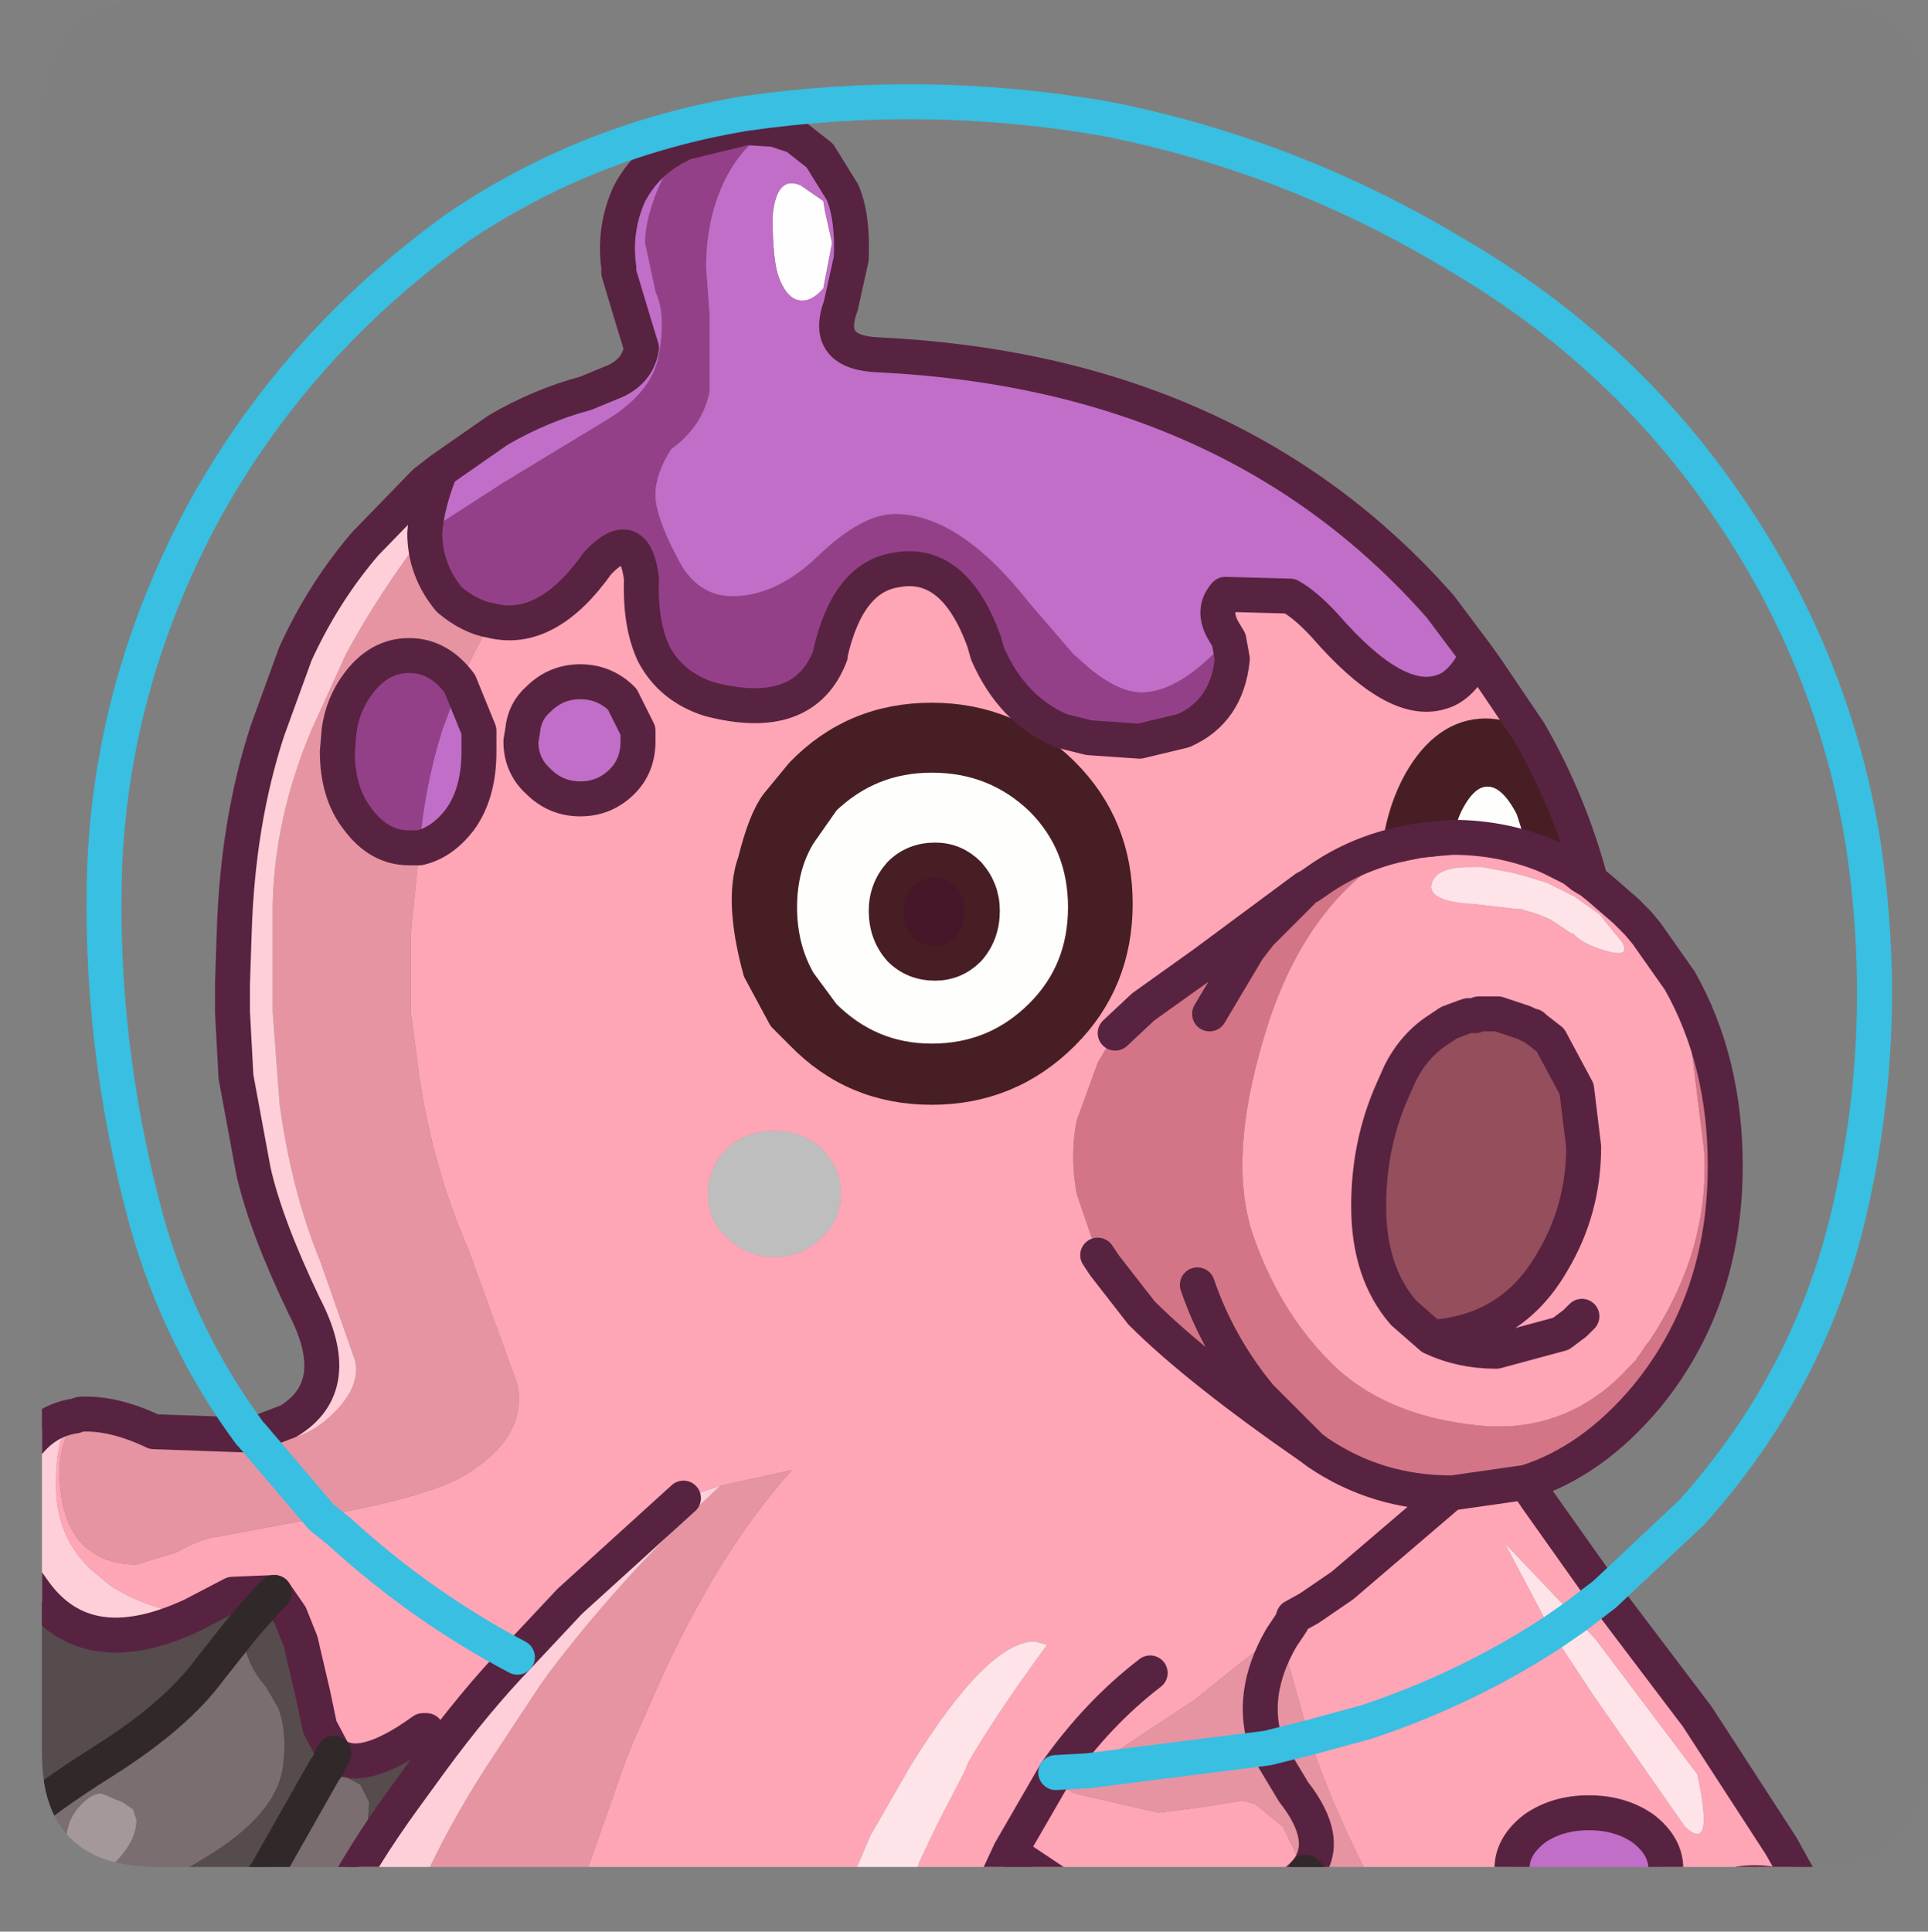 <?xml version="1.0" encoding="UTF-8" standalone="no"?>
<svg xmlns:ffdec="https://www.free-decompiler.com/flash" xmlns:xlink="http://www.w3.org/1999/xlink" ffdec:objectType="frame" height="55.25px" width="55.15px" xmlns="http://www.w3.org/2000/svg">
  <rect width="100%" height="100%" fill="#808080" stroke="none"/>
  <g transform="matrix(1.0, 0.0, 0.0, 1.0, 1.2, 0.0)">
    <clipPath id="clipPath0" transform="matrix(1.0, 0.0, 0.0, 1.0, 0.0, 0.0)">
      <path d="M50.5 0.0 Q53.95 0.0 53.95 3.3 L53.95 50.15 Q53.95 53.4 50.5 53.4 L3.3 53.4 Q0.0 53.4 0.0 50.15 L0.0 3.3 Q0.0 0.0 3.3 0.0 L50.5 0.0" fill="#000000" fill-rule="evenodd" stroke="none"/>
    </clipPath>
    <g clip-path="url(#clipPath0)">
      <use ffdec:characterId="2" height="52.85" transform="matrix(1.0, 0.0, 0.0, 1.0, -1.2, 2.4)" width="54.1" xlink:href="#shape1"/>
    </g>
    <use ffdec:characterId="3" height="53.4" transform="matrix(1.0, 0.0, 0.0, 1.0, 0.0, 0.0)" width="53.95" xlink:href="#shape2"/>
  </g>
  <defs>
    <g id="shape1" transform="matrix(1.0, 0.0, 0.0, 1.0, 1.2, -2.4)">
      <path d="M22.4 6.05 L22.6 6.95 22.35 8.25 Q22.05 8.6 21.75 8.6 21.3 8.6 21.05 7.85 20.9 7.35 20.9 6.2 21.0 5.0 21.7 5.3 L22.35 5.75 22.4 6.05" fill="#ffffff" fill-rule="evenodd" stroke="none"/>
      <path d="M43.1 24.5 L42.65 23.1 Q42.1 22.0 41.35 22.0 40.6 22.0 40.1 23.1 L39.75 24.0 39.35 24.05 38.85 24.15 Q39.0 23.15 39.45 22.35 40.2 21.05 41.3 21.05 42.35 21.05 43.1 22.35 43.7 23.45 43.8 24.85 L43.6 24.75 43.1 24.5 M21.65 23.85 Q21.1 24.75 21.1 25.95 21.1 27.15 21.65 28.1 L22.35 29.05 Q23.65 30.35 25.45 30.35 27.3 30.35 28.6 29.05 29.85 27.8 29.85 25.95 29.85 24.1 28.6 22.85 27.3 21.6 25.45 21.6 23.65 21.6 22.35 22.85 L21.65 23.85 M21.05 23.0 L21.75 22.15 Q23.25 20.6 25.45 20.6 27.65 20.6 29.2 22.15 30.7 23.65 30.7 25.85 30.7 28.05 29.2 29.55 27.65 31.1 25.45 31.1 23.25 31.1 21.75 29.55 L21.25 29.05 20.55 27.75 Q20.0 25.75 20.4 24.65 20.7 23.45 21.05 23.0 M26.5 25.0 Q26.9 25.45 26.9 26.05 26.9 26.7 26.5 27.15 26.1 27.55 25.55 27.55 24.95 27.55 24.55 27.15 24.15 26.7 24.15 26.05 24.15 25.45 24.55 25.0 24.95 24.6 25.55 24.6 26.1 24.6 26.5 25.0" fill="#461729" fill-rule="evenodd" stroke="none"/>
      <path d="M41.05 18.75 L41.3 19.1 42.55 20.95 Q43.7 22.95 44.3 25.2 L44.55 25.4 45.3 26.05 45.6 26.35 45.65 26.4 45.9 26.7 46.85 28.05 47.05 28.9 47.55 32.95 Q47.7 35.8 45.95 38.4 L45.9 38.45 45.8 38.6 45.7 38.75 45.65 38.8 45.6 38.9 45.5 39.0 45.4 39.1 Q43.95 40.7 41.9 40.8 L41.4 40.8 Q38.65 40.6 37.05 39.15 35.45 37.65 34.65 35.35 33.85 33.05 35.1 29.2 36.25 25.75 38.8 24.3 L39.35 24.05 39.75 24.0 40.35 23.95 Q41.8 23.95 43.1 24.5 L43.6 24.75 43.8 24.85 Q43.7 23.45 43.1 22.35 42.35 21.05 41.3 21.05 40.2 21.05 39.45 22.35 39.0 23.15 38.85 24.15 37.5 24.45 36.4 25.25 L36.25 25.35 36.15 25.4 33.25 27.55 31.5 28.8 30.7 29.55 30.2 30.4 29.6 32.05 Q29.4 33.05 29.6 34.15 L30.2 35.9 30.4 36.2 31.45 37.55 Q33.05 39.15 36.3 41.4 L36.5 41.55 Q38.2 42.7 40.3 42.7 L40.35 42.7 42.45 42.4 42.75 42.85 44.7 45.6 43.85 46.25 44.7 45.6 47.35 49.1 49.75 52.8 50.25 53.7 50.45 54.25 Q49.75 53.85 49.0 53.85 47.9 53.85 47.55 54.55 L47.5 54.75 45.5 54.75 45.8 54.55 Q46.45 54.1 46.45 53.45 46.45 52.8 45.8 52.3 45.15 51.85 44.25 51.85 43.35 51.85 42.7 52.3 42.05 52.8 42.05 53.45 42.05 54.1 42.7 54.55 L43.0 54.75 38.55 54.75 38.4 54.5 Q37.05 52.1 36.25 49.7 L37.9 49.25 Q40.75 48.3 43.2 46.7 40.75 48.3 37.9 49.25 L36.25 49.7 35.45 46.85 35.75 46.4 35.4 46.7 34.05 47.75 33.0 48.6 29.9 50.65 29.25 51.05 29.15 51.1 29.55 51.3 31.95 51.85 33.1 51.7 34.35 51.5 34.7 51.6 35.5 52.25 36.05 53.4 36.05 53.55 36.0 53.7 Q35.2 54.4 33.1 54.7 L31.05 54.6 29.45 54.15 27.95 53.15 27.7 52.95 27.35 53.7 26.95 54.75 24.6 54.75 25.1 53.25 25.6 52.2 26.4 50.65 26.5 50.4 Q27.35 48.95 28.75 47.05 L28.4 46.95 Q27.05 46.95 24.85 50.5 L23.7 52.5 23.1 53.9 22.85 54.75 15.15 54.75 16.7 50.35 16.9 49.85 17.3 48.95 Q19.15 44.6 21.45 42.05 L19.4 42.5 18.35 42.85 15.1 45.8 13.6 47.4 Q10.85 45.95 8.5 43.8 L8.0 43.4 8.5 43.8 Q10.85 45.95 13.6 47.4 12.4 48.65 11.15 50.35 10.85 50.05 11.0 49.5 L10.9 49.5 Q9.1 50.8 8.35 50.15 L7.95 49.4 7.75 48.45 7.4 46.95 7.1 46.2 6.65 45.55 5.45 45.6 4.3 46.2 Q2.95 46.0 1.95 45.35 L1.35 44.85 Q0.4 43.9 0.4 42.5 0.4 41.35 0.65 40.95 L0.85 40.7 Q0.5 41.45 0.5 42.05 0.5 43.35 1.05 44.05 1.65 44.75 2.7 44.75 L3.85 44.4 Q4.55 44.0 5.05 43.95 L8.0 43.4 8.35 43.3 Q11.0 42.8 12.0 42.25 13.9 41.15 13.6 39.6 L12.2 35.75 Q11.2 33.45 10.8 30.85 L10.55 28.95 10.55 26.7 10.8 24.25 Q11.45 24.1 11.95 23.45 12.5 22.7 12.5 21.5 L12.5 20.9 11.95 19.55 12.35 18.7 12.85 17.75 Q14.45 18.15 15.9 16.1 16.95 15.0 17.15 16.55 17.1 17.85 17.5 18.7 18.0 19.65 19.1 20.0 21.8 20.7 22.55 18.75 L22.55 18.7 Q23.05 16.5 24.45 16.3 26.1 16.0 26.95 18.35 L27.05 18.7 Q27.75 20.3 29.15 20.9 L29.95 21.1 31.4 21.2 32.65 20.9 Q33.9 20.35 34.05 18.85 L33.95 18.3 33.8 18.05 Q33.45 17.45 33.85 17.0 L35.7 17.05 Q36.15 17.3 36.7 17.9 38.7 20.2 40.0 19.8 40.6 19.65 41.05 18.75 M31.7 47.85 Q30.2 49.0 29.0 50.7 L27.7 52.95 29.0 50.7 Q30.2 49.0 31.7 47.85 M44.3 25.2 L44.05 25.05 43.8 24.85 44.05 25.05 44.3 25.2 M43.05 25.25 L42.4 25.05 42.0 24.95 41.2 24.8 41.0 24.8 40.95 24.8 40.85 24.8 Q39.85 24.8 39.75 25.3 39.65 25.75 40.8 25.85 L40.9 25.85 42.2 26.0 42.3 26.0 42.8 26.15 43.15 26.3 43.75 26.7 43.8 26.7 Q44.05 27.0 44.75 27.2 45.45 27.4 45.2 26.95 L44.55 26.15 43.85 25.65 43.15 25.3 43.05 25.25 M42.6 29.35 L42.4 29.25 41.65 29.0 41.25 29.0 41.1 29.0 41.0 29.05 40.8 29.05 40.65 29.1 40.25 29.25 39.95 29.45 Q39.25 29.9 38.85 30.7 L38.65 31.15 Q37.95 32.7 37.95 34.5 37.95 36.4 38.95 37.55 L39.75 38.25 Q42.05 38.1 43.2 36.1 44.1 34.6 44.1 32.8 L43.9 31.15 43.15 29.75 42.7 29.4 42.65 29.35 42.6 29.35 M44.05 37.65 L43.85 37.85 43.45 38.15 41.6 38.65 Q40.6 38.65 39.75 38.25 40.6 38.65 41.6 38.65 L43.45 38.15 43.85 37.85 44.05 37.65 M43.2 46.7 L44.35 48.45 47.0 52.25 Q47.85 53.05 47.35 50.75 L44.45 46.9 43.85 46.25 41.85 44.15 43.2 46.7 M21.05 23.0 Q20.7 23.45 20.4 24.65 20.0 25.75 20.55 27.75 L21.25 29.05 21.75 29.55 Q23.25 31.1 25.45 31.1 27.65 31.1 29.2 29.55 30.7 28.05 30.7 25.85 30.7 23.65 29.2 22.15 27.65 20.6 25.45 20.6 23.25 20.6 21.75 22.15 L21.05 23.0 M13.75 20.9 L13.7 21.2 Q13.7 21.9 14.2 22.35 14.7 22.85 15.4 22.85 16.1 22.85 16.6 22.35 17.05 21.9 17.05 21.2 L17.05 20.9 16.6 20.0 Q16.1 19.5 15.4 19.5 14.7 19.5 14.2 20.0 13.8 20.35 13.75 20.9 M19.6 35.4 Q20.15 35.95 20.95 35.95 21.75 35.95 22.3 35.4 22.85 34.9 22.85 34.15 22.85 33.4 22.3 32.85 21.75 32.35 20.95 32.35 20.15 32.35 19.6 32.85 19.05 33.4 19.05 34.15 19.05 34.9 19.6 35.4 M35.75 46.4 L35.8 46.25 36.25 46.0 37.2 45.35 40.3 42.7 37.2 45.35 36.25 46.0 35.8 46.25 35.75 46.4 M29.0 50.7 L29.9 50.65 29.0 50.7" fill="#ffa6b7" fill-rule="evenodd" stroke="none"/>
      <path d="M18.3 4.1 L20.15 3.65 20.95 3.7 Q20.25 3.95 19.7 4.85 19.0 6.05 19.0 7.65 L19.1 9.0 19.1 11.2 Q18.9 12.2 18.0 12.85 17.55 13.55 17.55 14.15 17.55 14.75 18.15 15.9 18.7 17.05 19.75 17.05 21.0 17.05 22.2 15.9 23.45 14.7 24.4 14.7 26.25 14.7 28.25 17.25 L29.5 18.7 29.95 19.1 Q30.8 19.8 31.45 19.8 32.3 19.8 33.3 18.9 L33.95 18.3 34.05 18.85 Q33.9 20.35 32.65 20.9 L31.4 21.2 29.95 21.1 29.15 20.9 Q27.75 20.3 27.05 18.7 L26.95 18.35 Q26.1 16.0 24.45 16.3 23.05 16.5 22.55 18.7 L22.55 18.75 Q21.8 20.7 19.1 20.0 18.0 19.65 17.5 18.7 17.1 17.85 17.15 16.55 16.95 15.0 15.9 16.1 14.45 18.15 12.85 17.75 12.25 17.65 11.65 17.15 10.95 16.3 10.95 15.25 L13.2 13.8 16.25 11.95 Q17.5 11.15 17.65 10.1 17.85 9.0 17.55 8.35 L17.25 6.95 Q17.25 6.1 17.85 4.9 L18.3 4.1 M10.8 24.25 L10.5 24.25 Q9.65 24.25 9.05 23.45 8.45 22.7 8.45 21.5 L8.5 20.9 Q8.6 20.15 9.05 19.55 9.65 18.75 10.5 18.75 11.35 18.75 11.95 19.55 L11.45 20.9 Q10.95 22.5 10.8 24.25" fill="#95408a" fill-rule="evenodd" stroke="none"/>
      <path d="M12.85 17.75 L12.35 18.7 11.95 19.55 Q11.35 18.75 10.5 18.75 9.65 18.75 9.05 19.55 8.6 20.15 8.5 20.9 L8.45 21.5 Q8.45 22.7 9.05 23.45 9.65 24.25 10.5 24.25 L10.8 24.25 10.55 26.7 10.55 28.95 10.8 30.85 Q11.2 33.45 12.2 35.75 L13.6 39.6 Q13.9 41.15 12.0 42.25 11.0 42.8 8.35 43.3 L8.0 43.4 6.0 41.05 8.0 43.4 5.05 43.95 Q4.55 44.0 3.85 44.4 L2.7 44.75 Q1.65 44.75 1.05 44.05 0.5 43.35 0.5 42.05 0.5 41.45 0.85 40.7 L0.9 40.55 0.95 40.5 1.1 40.45 Q2.05 40.4 3.2 40.95 L6.0 41.05 Q7.2 41.45 8.2 40.55 9.15 39.7 8.95 38.9 L7.95 36.05 Q7.15 34.1 6.8 31.6 L6.6 28.95 6.6 25.9 Q6.65 23.4 7.7 20.9 L8.7 18.7 Q9.65 16.95 10.95 15.25 10.95 16.3 11.65 17.15 12.25 17.65 12.85 17.75 M19.4 42.5 L21.45 42.05 Q19.15 44.6 17.3 48.95 L16.9 49.85 16.7 50.35 15.15 54.75 10.5 54.75 Q11.35 52.65 12.7 50.55 L14.25 48.2 14.5 47.85 Q16.4 45.35 18.55 43.3 L19.4 42.5 M38.55 54.75 L37.35 54.75 37.0 54.4 36.7 54.15 36.15 53.55 Q36.9 52.65 35.8 51.25 L35.05 50.0 35.8 51.25 Q36.9 52.65 36.15 53.55 L36.0 53.7 36.05 53.55 36.05 53.4 35.5 52.25 34.7 51.6 34.35 51.5 33.1 51.7 31.95 51.85 29.55 51.3 29.15 51.1 29.25 51.05 29.9 50.65 35.05 50.0 29.9 50.65 33.0 48.6 34.05 47.75 35.4 46.7 35.75 46.4 35.45 46.85 36.25 49.7 Q37.05 52.1 38.4 54.5 L38.55 54.75 M35.05 50.0 L36.25 49.7 35.05 50.0 Q34.5 48.5 35.45 46.85 34.5 48.5 35.05 50.0" fill="#e795a3" fill-rule="evenodd" stroke="none"/>
      <path d="M6.0 41.05 L7.05 40.65 Q8.7 39.65 7.5 37.35 6.4 35.05 6.05 33.5 L5.55 30.8 5.45 28.95 5.45 28.15 5.5 26.65 Q5.6 23.5 6.45 20.9 L7.25 18.7 Q8.05 16.95 9.25 15.55 L10.95 13.8 11.4 13.45 Q11.0 14.45 10.95 15.25 9.65 16.95 8.7 18.7 L7.7 20.9 Q6.65 23.4 6.6 25.9 L6.6 28.95 6.8 31.6 Q7.15 34.1 7.95 36.05 L8.95 38.9 Q9.15 39.7 8.2 40.55 7.2 41.45 6.0 41.05 M13.6 47.4 L15.1 45.8 18.35 42.85 19.4 42.5 18.55 43.3 Q16.4 45.35 14.5 47.85 L14.25 48.2 12.7 50.55 Q11.35 52.65 10.5 54.75 L8.3 54.75 Q9.15 53.1 10.35 51.45 L11.15 50.35 Q12.4 48.65 13.6 47.4 M0.85 40.7 L0.65 40.95 Q0.4 41.35 0.4 42.5 0.4 43.9 1.35 44.85 L1.95 45.35 Q2.95 46.0 4.3 46.2 1.3 47.6 -0.2 45.55 L-0.7 44.85 -0.7 41.75 Q-0.1 40.65 0.95 40.5 L0.9 40.55 0.85 40.7" fill="#ffd0d9" fill-rule="evenodd" stroke="none"/>
      <path d="M11.4 13.45 L13.05 12.3 Q14.25 11.6 15.55 11.25 L16.4 10.9 Q17.05 10.6 17.15 9.95 L16.95 9.3 16.5 7.8 16.5 7.65 Q16.35 6.55 16.8 5.55 17.3 4.6 18.25 4.15 L18.3 4.1 17.85 4.9 Q17.25 6.1 17.25 6.95 L17.55 8.35 Q17.85 9.0 17.65 10.1 17.5 11.15 16.25 11.95 L13.2 13.8 10.95 15.25 Q11.0 14.45 11.4 13.45 M20.95 3.7 L21.55 3.9 22.25 4.45 22.9 5.5 Q23.2 6.2 23.15 7.4 L22.85 8.75 Q22.35 10.1 23.95 10.15 34.1 10.65 40.0 17.35 L41.05 18.75 Q40.6 19.65 40.0 19.8 38.7 20.2 36.7 17.9 36.15 17.3 35.7 17.05 L33.85 17.0 Q33.45 17.45 33.8 18.05 L33.95 18.3 33.3 18.9 Q32.3 19.8 31.45 19.8 30.8 19.8 29.95 19.1 L29.5 18.7 28.25 17.25 Q26.25 14.7 24.4 14.7 23.45 14.7 22.2 15.9 21.0 17.05 19.75 17.05 18.7 17.05 18.15 15.9 17.55 14.75 17.55 14.15 17.55 13.55 18.0 12.85 18.9 12.2 19.1 11.2 L19.1 9.0 19.0 7.65 Q19.0 6.05 19.7 4.85 20.25 3.95 20.95 3.7 M11.95 19.55 L12.5 20.9 12.5 21.5 Q12.5 22.7 11.95 23.45 11.45 24.1 10.8 24.25 10.95 22.5 11.45 20.9 L11.95 19.55 M50.45 54.25 L50.45 54.3 50.65 54.75 47.5 54.75 47.55 54.55 Q47.9 53.85 49.0 53.85 49.75 53.85 50.45 54.25 M45.5 54.75 L43.0 54.75 42.7 54.55 Q42.05 54.1 42.05 53.45 42.05 52.8 42.7 52.3 43.35 51.85 44.25 51.85 45.15 51.85 45.8 52.3 46.45 52.8 46.45 53.45 46.45 54.1 45.8 54.55 L45.5 54.75 M22.4 6.05 L22.35 5.75 21.7 5.3 Q21.0 5.0 20.9 6.2 20.9 7.35 21.05 7.85 21.3 8.6 21.75 8.6 22.05 8.6 22.35 8.25 L22.6 6.95 22.4 6.05 M13.75 20.9 Q13.8 20.35 14.2 20.0 14.7 19.5 15.4 19.5 16.1 19.5 16.6 20.0 L17.05 20.9 17.05 21.2 Q17.05 21.9 16.6 22.35 16.1 22.85 15.4 22.85 14.7 22.85 14.2 22.35 13.7 21.9 13.7 21.2 L13.75 20.9" fill="#c16ec8" fill-rule="evenodd" stroke="none"/>
      <path d="M36.55 54.75 L31.15 54.75 31.05 54.6 33.1 54.7 Q35.2 54.4 36.0 53.7 L36.15 53.55 36.7 54.15 37.0 54.4 36.55 54.75 M4.3 46.2 L5.45 45.6 6.65 45.55 7.1 46.2 7.4 46.95 7.75 48.45 7.95 49.4 8.35 50.15 Q9.1 50.8 10.9 49.5 L11.0 49.5 Q10.85 50.05 11.15 50.35 L10.35 51.45 Q9.15 53.1 8.3 54.75 L8.05 54.75 9.3 52.3 9.35 51.55 9.1 51.05 8.15 50.55 8.1 50.6 6.4 53.6 5.4 54.75 -0.7 54.75 -0.7 54.0 Q-0.45 54.3 0.1 54.4 L2.1 54.35 Q3.05 54.15 4.95 52.95 6.8 51.75 6.9 50.4 7.0 49.5 6.75 48.85 L6.4 48.25 Q5.75 47.5 5.75 46.65 L5.75 46.55 6.45 45.75 6.65 45.55 6.45 45.75 5.75 46.55 4.8 47.75 Q3.85 49.05 1.8 50.35 0.05 51.45 -0.7 52.15 L-0.7 44.85 -0.2 45.55 Q1.3 47.6 4.3 46.2 M8.35 50.15 L8.15 50.55 8.35 50.15" fill="#564b4d" fill-rule="evenodd" stroke="none"/>
      <path d="M26.95 54.75 L27.35 53.7 27.7 52.95 27.95 53.15 29.45 54.15 31.05 54.6 31.15 54.75 26.95 54.75 M37.35 54.75 L36.55 54.75 37.0 54.4 37.35 54.75 M5.75 46.55 L5.75 46.65 Q5.75 47.5 6.4 48.25 L6.75 48.85 Q7.0 49.5 6.9 50.4 6.8 51.75 4.95 52.95 3.05 54.15 2.1 54.35 L0.1 54.4 Q-0.45 54.3 -0.7 54.0 L-0.7 52.15 Q0.05 51.45 1.8 50.35 3.85 49.05 4.8 47.75 L5.75 46.55 M5.4 54.75 L6.4 53.6 8.1 50.6 8.15 50.55 9.1 51.05 9.35 51.55 9.3 52.3 8.05 54.75 5.4 54.75 M2.65 51.9 L2.6 51.75 2.3 51.55 1.7 51.3 Q1.4 51.3 1.05 51.7 0.7 52.1 0.7 52.65 L0.7 52.8 0.85 53.45 1.2 53.7 Q1.75 53.7 2.2 53.15 2.7 52.6 2.7 52.05 L2.65 51.9" fill="#7a6e70" fill-rule="evenodd" stroke="none"/>
      <path d="M39.75 24.0 L40.1 23.1 Q40.6 22.0 41.35 22.0 42.1 22.0 42.65 23.1 L43.1 24.5 Q41.8 23.95 40.35 23.95 L39.75 24.0 M21.65 23.85 L22.35 22.85 Q23.65 21.6 25.45 21.6 27.3 21.6 28.6 22.85 29.85 24.1 29.85 25.95 29.85 27.8 28.6 29.05 27.3 30.35 25.45 30.35 23.65 30.35 22.35 29.05 L21.65 28.1 Q21.1 27.15 21.1 25.95 21.1 24.75 21.65 23.85 M26.5 25.0 Q26.1 24.6 25.55 24.6 24.95 24.6 24.55 25.0 24.15 25.45 24.15 26.05 24.15 26.7 24.55 27.15 24.95 27.55 25.55 27.55 26.1 27.55 26.5 27.15 26.9 26.7 26.9 26.05 26.9 25.45 26.5 25.0" fill="#fffffe" fill-rule="evenodd" stroke="none"/>
      <path d="M46.85 28.05 Q48.15 30.35 48.15 33.35 48.15 37.2 45.9 39.95 44.35 41.8 42.45 42.4 L40.35 42.7 40.3 42.7 Q38.2 42.7 36.5 41.55 L36.3 41.4 Q33.05 39.15 31.45 37.55 L30.4 36.2 30.2 35.9 29.6 34.15 Q29.4 33.05 29.6 32.05 L30.2 30.4 30.7 29.55 31.5 28.8 33.25 27.55 36.15 25.4 36.25 25.35 36.4 25.25 Q37.5 24.45 38.85 24.15 L39.35 24.05 38.8 24.3 Q36.25 25.75 35.1 29.2 33.85 33.05 34.65 35.35 35.45 37.65 37.05 39.15 38.65 40.6 41.4 40.8 L41.9 40.8 Q43.95 40.7 45.4 39.1 L45.5 39.0 45.6 38.9 45.65 38.8 45.7 38.75 45.8 38.6 45.9 38.45 45.95 38.4 Q47.7 35.8 47.55 32.95 L47.05 28.9 46.85 28.05 M33.4 29.0 L34.5 27.15 34.85 26.7 36.15 25.4 34.85 26.7 34.5 27.15 33.4 29.0 M33.05 36.75 Q33.65 38.5 34.85 39.95 L36.3 41.4 34.85 39.95 Q33.65 38.5 33.05 36.75" fill="#d47587" fill-rule="evenodd" stroke="none"/>
      <path d="M22.85 54.75 L23.1 53.9 23.7 52.5 24.85 50.5 Q27.05 46.95 28.4 46.95 L28.75 47.05 Q27.35 48.95 26.5 50.4 L26.4 50.65 25.6 52.2 25.1 53.25 24.6 54.75 22.85 54.75 M43.05 25.25 L43.15 25.3 43.85 25.65 44.55 26.15 45.2 26.95 Q45.45 27.4 44.75 27.2 44.05 27.0 43.8 26.7 L43.75 26.7 43.15 26.3 42.8 26.15 42.3 26.0 42.2 26.0 40.9 25.85 40.8 25.85 Q39.65 25.75 39.75 25.3 39.85 24.8 40.85 24.8 L40.95 24.8 41.0 24.8 41.2 24.8 42.0 24.95 42.4 25.05 43.05 25.25 M43.2 46.7 L41.85 44.15 43.85 46.25 44.45 46.9 47.35 50.75 Q47.85 53.05 47.0 52.25 L44.35 48.45 43.2 46.7 43.85 46.25 43.2 46.7" fill="#ffe5ea" fill-rule="evenodd" stroke="none"/>
      <path d="M42.6 29.35 L42.65 29.35 42.7 29.4 43.15 29.75 43.9 31.15 44.1 32.8 Q44.1 34.6 43.2 36.1 42.05 38.1 39.75 38.25 L38.95 37.55 Q37.95 36.4 37.95 34.5 37.95 32.7 38.65 31.15 L38.85 30.7 Q39.25 29.9 39.95 29.45 L40.25 29.25 40.65 29.1 40.8 29.05 41.0 29.05 41.1 29.0 41.25 29.0 41.65 29.0 42.4 29.25 42.6 29.35" fill="#954e5c" fill-rule="evenodd" stroke="none"/>
      <path d="M19.6 35.4 Q19.05 34.9 19.05 34.15 19.05 33.4 19.6 32.85 20.15 32.35 20.95 32.35 21.75 32.35 22.3 32.85 22.85 33.4 22.85 34.15 22.85 34.9 22.3 35.4 21.75 35.95 20.95 35.95 20.15 35.95 19.6 35.4" fill="#ffffff" fill-opacity="0.498" fill-rule="evenodd" stroke="none"/>
      <path d="M2.65 51.9 L2.7 52.05 Q2.7 52.6 2.2 53.15 1.75 53.7 1.2 53.7 L0.85 53.45 0.7 52.8 0.7 52.65 Q0.7 52.1 1.05 51.7 1.4 51.3 1.7 51.3 L2.3 51.55 2.6 51.75 2.65 51.9" fill="#a6999b" fill-rule="evenodd" stroke="none"/>
      <path d="M39.75 24.0 L40.1 23.1 Q40.6 22.0 41.35 22.0 42.1 22.0 42.65 23.1 L43.1 24.5 M43.8 24.85 Q43.7 23.45 43.1 22.35 42.35 21.05 41.3 21.05 40.2 21.05 39.45 22.35 39.0 23.15 38.85 24.15 M21.65 23.85 Q21.1 24.75 21.1 25.95 21.1 27.15 21.65 28.1 L22.35 29.05 Q23.65 30.35 25.45 30.35 27.3 30.35 28.6 29.05 29.85 27.8 29.85 25.95 29.85 24.1 28.6 22.85 27.3 21.6 25.45 21.6 23.65 21.6 22.35 22.85 L21.65 23.85 M21.05 23.0 Q20.7 23.45 20.4 24.65 20.0 25.75 20.55 27.75 L21.25 29.05 21.75 29.55 Q23.25 31.1 25.45 31.1 27.65 31.1 29.2 29.55 30.7 28.05 30.7 25.85 30.7 23.65 29.2 22.15 27.65 20.6 25.45 20.6 23.25 20.6 21.75 22.15 L21.05 23.0 M26.5 25.0 Q26.1 24.6 25.55 24.6 24.95 24.6 24.55 25.0 24.15 25.45 24.15 26.05 24.15 26.7 24.55 27.15 24.95 27.55 25.55 27.55 26.1 27.55 26.5 27.15 26.9 26.7 26.9 26.05 26.9 25.45 26.5 25.0" fill="none" stroke="#471e24" stroke-linecap="round" stroke-linejoin="round" stroke-width="1.0"/>
      <path d="M41.05 18.75 L41.3 19.1 42.55 20.95 Q43.7 22.95 44.3 25.2 L44.55 25.4 45.3 26.05 45.6 26.35 45.65 26.4 45.9 26.7 46.85 28.05 Q48.15 30.35 48.15 33.35 48.15 37.2 45.9 39.95 44.35 41.8 42.45 42.4 L42.75 42.85 44.7 45.6 47.35 49.1 49.75 52.8 50.25 53.7 50.45 54.25 50.45 54.3 50.65 54.75 M6.0 41.05 L7.05 40.65 Q8.7 39.65 7.5 37.35 6.4 35.05 6.05 33.5 L5.55 30.8 5.45 28.95 5.45 28.15 5.5 26.65 Q5.6 23.5 6.45 20.9 L7.25 18.7 Q8.05 16.95 9.25 15.55 L10.95 13.8 11.4 13.45 13.05 12.3 Q14.25 11.6 15.55 11.25 L16.4 10.9 Q17.05 10.6 17.15 9.95 L16.95 9.3 16.5 7.8 16.5 7.65 Q16.35 6.55 16.8 5.55 17.3 4.6 18.25 4.15 L18.3 4.1 20.15 3.65 20.95 3.7 21.55 3.9 22.25 4.45 22.9 5.5 Q23.2 6.2 23.15 7.4 L22.85 8.75 Q22.35 10.1 23.95 10.15 34.1 10.65 40.0 17.35 L41.05 18.75 Q40.6 19.65 40.0 19.8 38.7 20.2 36.7 17.9 36.15 17.3 35.7 17.05 L33.85 17.0 Q33.45 17.45 33.8 18.05 L33.95 18.3 34.05 18.85 Q33.9 20.35 32.65 20.9 L31.4 21.2 29.95 21.1 29.15 20.9 Q27.75 20.3 27.05 18.7 L26.95 18.35 Q26.1 16.0 24.45 16.3 23.05 16.5 22.55 18.7 L22.55 18.75 Q21.8 20.7 19.1 20.0 18.0 19.65 17.5 18.7 17.1 17.85 17.15 16.55 16.95 15.0 15.9 16.1 14.45 18.15 12.85 17.75 12.25 17.65 11.65 17.15 10.95 16.3 10.95 15.25 11.0 14.45 11.4 13.45 M11.95 19.55 L12.5 20.9 12.5 21.5 Q12.5 22.7 11.95 23.45 11.45 24.1 10.8 24.25 L10.5 24.25 Q9.65 24.25 9.05 23.45 8.45 22.7 8.45 21.5 L8.5 20.9 Q8.6 20.15 9.05 19.55 9.65 18.75 10.5 18.75 11.35 18.75 11.95 19.55 M13.6 47.4 L15.1 45.8 18.35 42.85 M26.95 54.75 L27.35 53.7 27.7 52.95 29.0 50.7 Q30.2 49.0 31.7 47.85 M43.1 24.5 L43.6 24.75 43.8 24.85 44.05 25.05 44.3 25.2 M38.85 24.15 L39.35 24.05 39.75 24.0 40.35 23.95 Q41.8 23.95 43.1 24.5 M42.6 29.35 L42.4 29.25 41.65 29.0 41.25 29.0 41.1 29.0 41.0 29.05 40.8 29.05 40.65 29.1 40.25 29.25 39.95 29.45 Q39.25 29.9 38.85 30.7 L38.65 31.15 Q37.95 32.7 37.95 34.5 37.95 36.4 38.95 37.55 L39.75 38.25 Q42.05 38.1 43.2 36.1 44.1 34.6 44.1 32.8 L43.9 31.15 43.15 29.75 42.7 29.4 42.65 29.35 42.6 29.35 M39.75 38.25 Q40.6 38.65 41.6 38.65 L43.45 38.15 43.85 37.85 44.05 37.65 M4.3 46.2 L5.45 45.6 6.65 45.55 7.1 46.2 7.4 46.95 7.75 48.45 7.95 49.4 8.35 50.15 Q9.1 50.8 10.9 49.5 L11.0 49.5 Q10.85 50.05 11.15 50.35 12.4 48.65 13.6 47.4 M13.75 20.9 L13.7 21.2 Q13.7 21.9 14.2 22.35 14.7 22.85 15.4 22.85 16.1 22.85 16.6 22.35 17.05 21.9 17.05 21.2 L17.05 20.9 16.6 20.0 Q16.1 19.5 15.4 19.5 14.7 19.5 14.2 20.0 13.8 20.35 13.75 20.9 M0.95 40.5 L1.1 40.45 Q2.05 40.4 3.2 40.95 L6.0 41.05 M30.7 29.55 L31.5 28.8 33.25 27.55 36.15 25.4 36.25 25.35 36.4 25.25 Q37.5 24.45 38.85 24.15 M36.15 25.4 L34.85 26.7 34.5 27.15 33.4 29.0 M40.3 42.7 Q38.2 42.7 36.5 41.55 L36.3 41.4 Q33.05 39.15 31.45 37.55 L30.4 36.2 30.2 35.9 M42.45 42.4 L40.35 42.7 40.3 42.7 37.2 45.35 36.25 46.0 35.8 46.25 35.75 46.4 35.45 46.85 Q34.5 48.5 35.05 50.0 L35.8 51.25 Q36.9 52.65 36.15 53.55 L36.0 53.7 Q35.2 54.4 33.1 54.7 L31.05 54.6 29.45 54.15 27.95 53.15 27.7 52.95 M36.3 41.4 L34.85 39.95 Q33.65 38.5 33.05 36.75 M8.3 54.75 Q9.15 53.1 10.35 51.45 L11.15 50.35 M45.5 54.75 L45.8 54.55 Q46.45 54.1 46.45 53.45 46.45 52.8 45.8 52.3 45.15 51.85 44.25 51.85 43.35 51.85 42.7 52.3 42.05 52.8 42.05 53.45 42.05 54.1 42.7 54.55 L43.0 54.75 M50.45 54.25 Q49.75 53.85 49.0 53.85 47.9 53.85 47.55 54.55 L47.5 54.75 M4.3 46.2 Q1.3 47.6 -0.2 45.55 L-0.7 44.85 M-0.7 41.75 Q-0.1 40.65 0.95 40.5" fill="none" stroke="#582340" stroke-linecap="round" stroke-linejoin="round" stroke-width="1.0"/>
      <path d="M5.75 46.55 L6.45 45.75 6.65 45.55 M5.4 54.75 L6.4 53.6 8.1 50.6 8.15 50.55 8.35 50.15 M-0.7 52.15 Q0.05 51.45 1.8 50.35 3.85 49.05 4.8 47.75 L5.75 46.55 M36.15 53.55 L36.7 54.15 37.0 54.4 37.35 54.75 M31.05 54.6 L31.15 54.75" fill="none" stroke="#31282a" stroke-linecap="round" stroke-linejoin="round" stroke-width="1.0"/>
      <path d="M44.7 45.6 L47.2 43.25 Q50.6 39.45 51.7 34.65 52.9 29.5 52.1 24.15 51.3 19.15 48.5 14.9 45.4 10.15 40.4 7.25 35.75 4.45 30.45 3.4 25.3 2.5 20.1 3.25 15.6 4.0 11.9 6.5 7.3 9.8 4.65 14.6 2.05 19.4 1.8 24.65 1.6 29.8 3.0 34.95 3.95 38.3 5.95 41.0 L6.0 41.05 8.0 43.4 8.5 43.8 Q10.85 45.95 13.6 47.4 M43.85 46.25 L44.7 45.6 M43.2 46.7 Q40.75 48.3 37.9 49.25 L36.25 49.7 35.05 50.0 29.9 50.65 29.0 50.7 M43.85 46.25 L43.2 46.7" fill="none" stroke="#38c0e2" stroke-linecap="round" stroke-linejoin="round" stroke-width="1.0"/>
    </g>
    <g id="shape2" transform="matrix(1.0, 0.0, 0.0, 1.0, 0.0, 0.0)">
      <path d="M50.5 0.0 Q53.95 0.0 53.95 3.3 L53.95 50.15 Q53.95 53.4 50.5 53.4 L3.3 53.4 Q0.0 53.4 0.0 50.15 L0.0 3.3 Q0.0 0.0 3.3 0.0 L50.5 0.0" fill="#000000" fill-opacity="0.004" fill-rule="evenodd" stroke="none"/>
    </g>
  </defs>
</svg>

